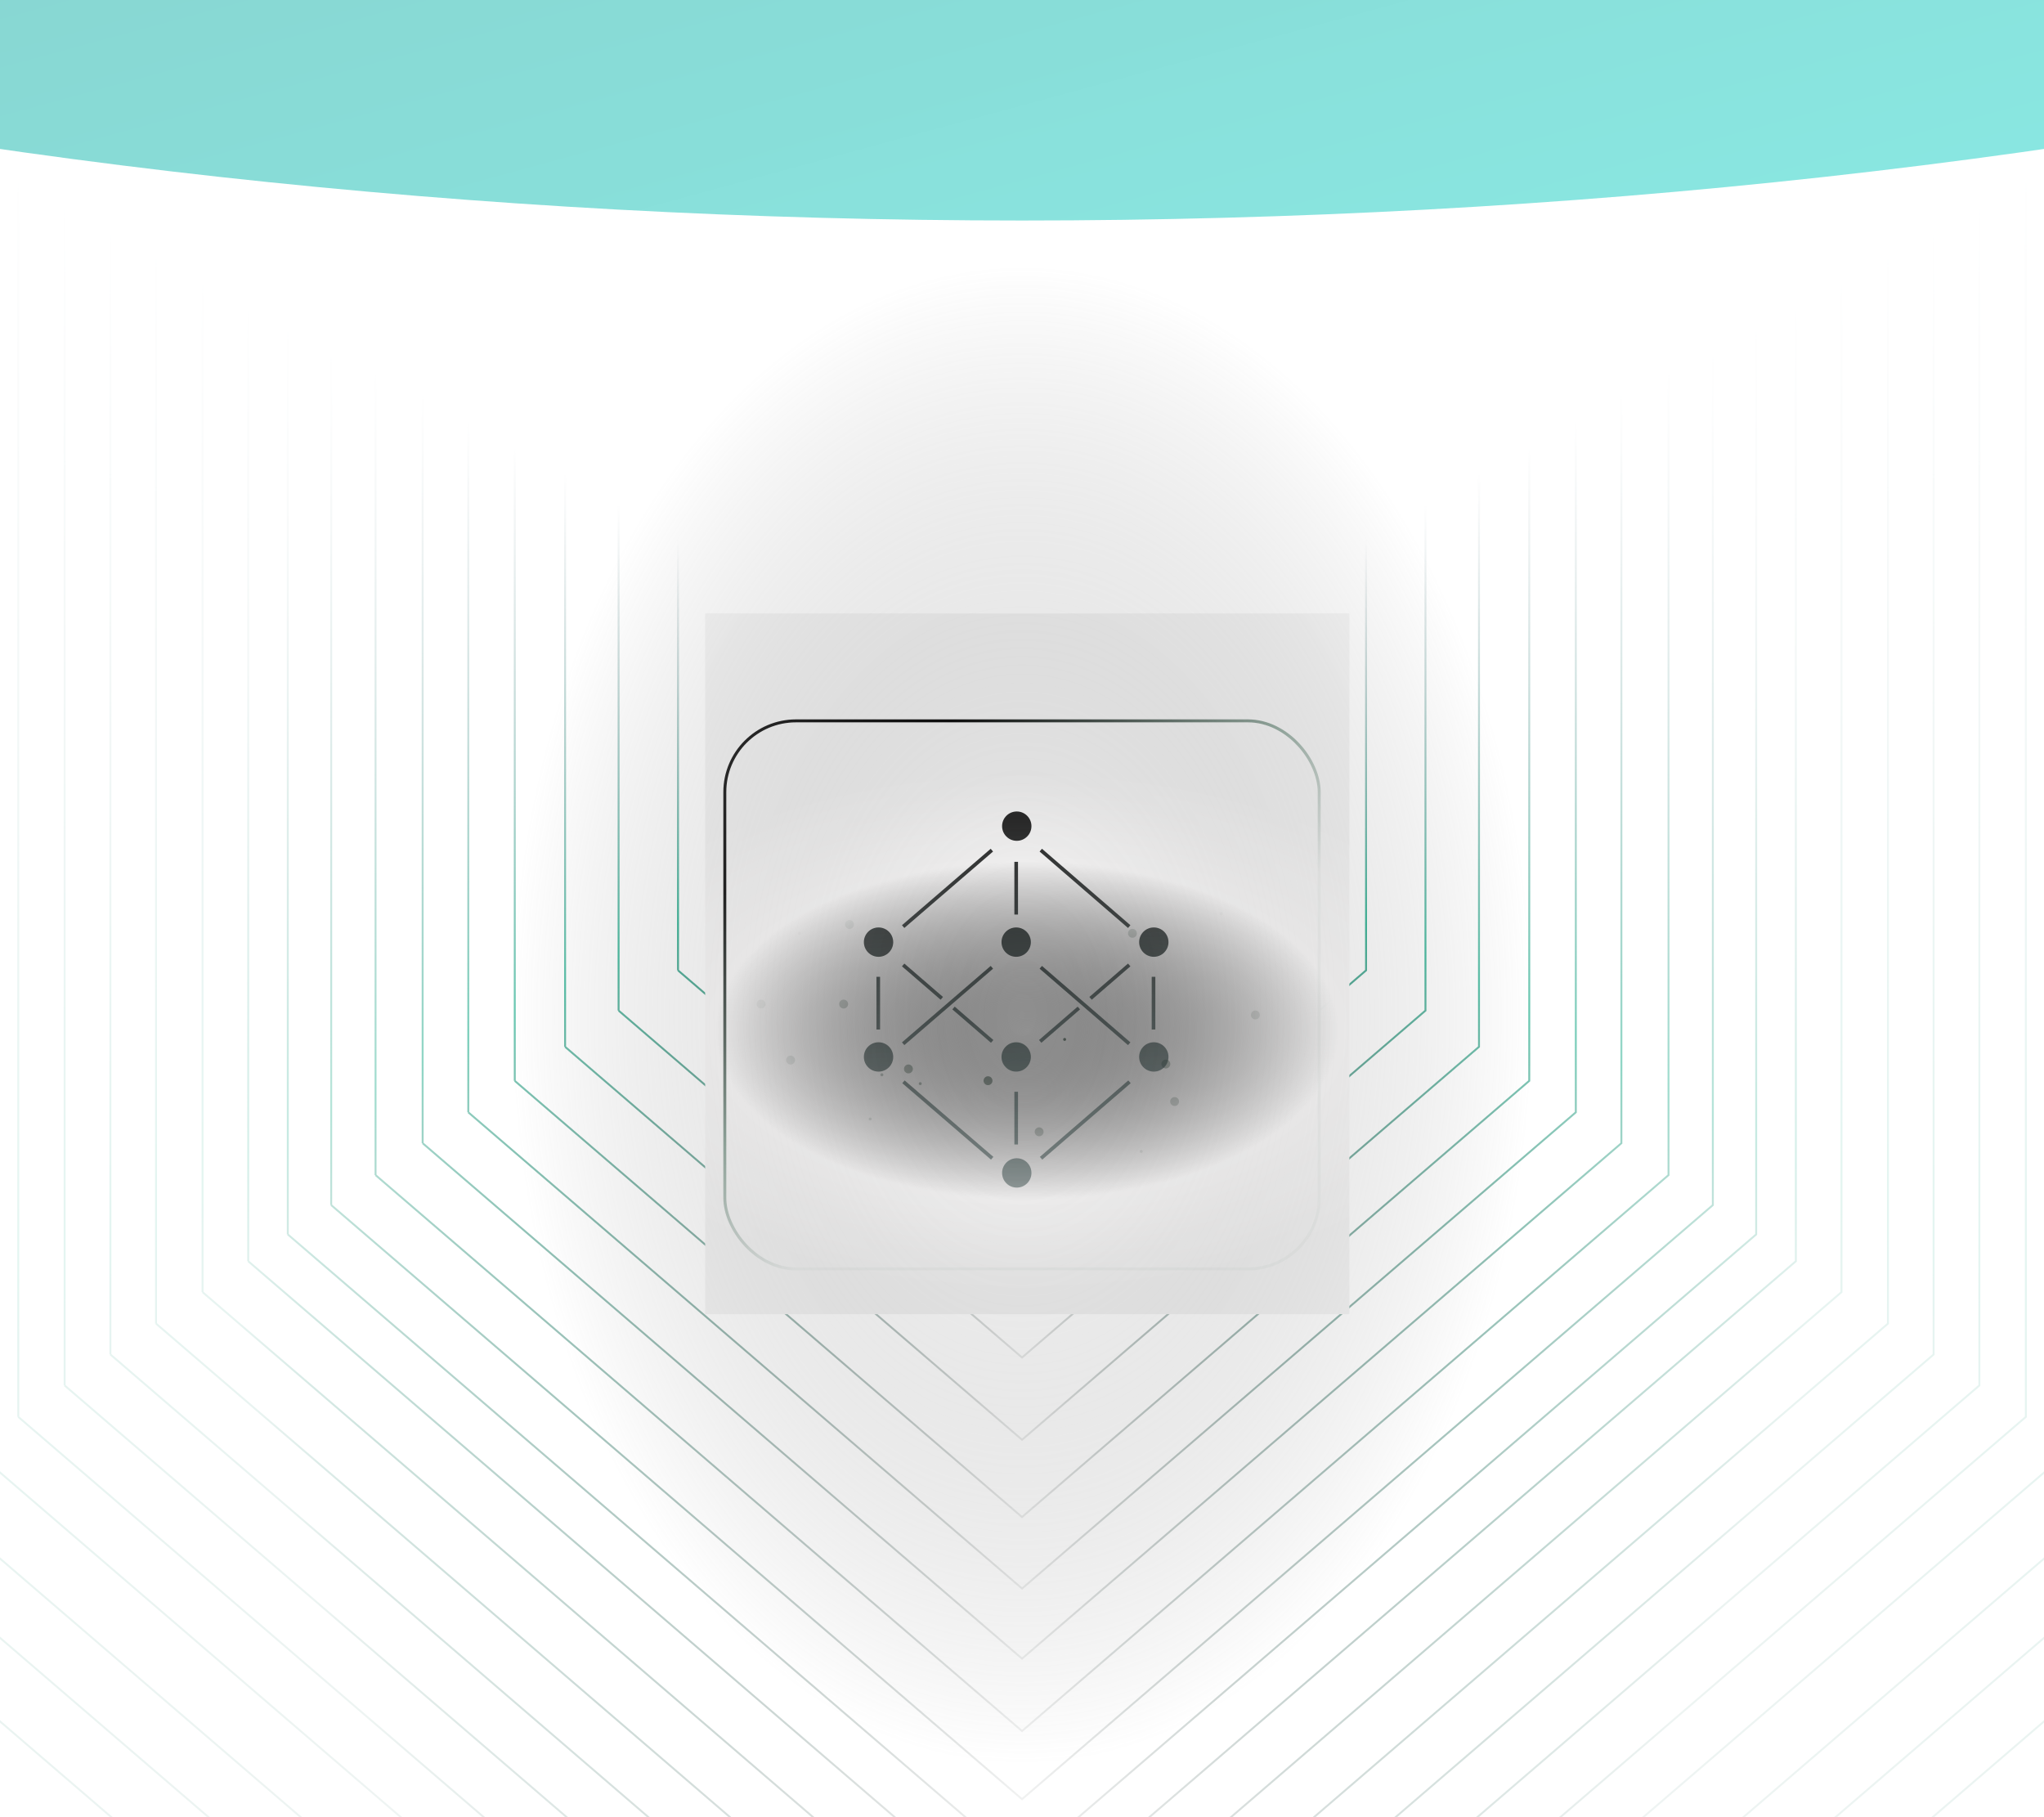 <svg width="450" height="400" viewBox="0 0 450 400" fill="none" xmlns="http://www.w3.org/2000/svg">
<rect x="-23.297" y="-21.029" width="476.973" height="430.908" fill="white"/>
<path d="M225.007 25.883L313.826 102.026V222.449L225.007 298.818L136.188 222.449M223.061 25.883L136.188 102.023V222.447" stroke="url(#paint0_linear_1200_88884)" stroke-width="0.425"/>
<path d="M225.008 45.982L300.746 110.912V213.599L225.008 278.721L149.27 213.599M223.348 45.982L149.27 110.909V213.597" stroke="url(#paint1_linear_1200_88884)" stroke-width="0.425"/>
<path d="M225.01 7.785L325.61 94.028V230.424L225.01 316.922L124.41 230.424M222.806 7.785L124.41 94.024V230.421" stroke="url(#paint2_linear_1200_88884)" stroke-width="0.425"/>
<path d="M225.001 -9.231L336.675 86.505V237.914L225.001 333.934L113.328 237.914M222.555 -9.231L113.328 86.5V237.911" stroke="url(#paint3_linear_1200_88884)" stroke-width="0.425"/>
<path d="M225.012 -24.967L346.926 79.548V244.843L225.012 349.668L103.098 244.843M222.341 -24.967L103.098 79.544V244.84" stroke="url(#paint4_linear_1200_88884)" stroke-width="0.425"/>
<path d="M225.003 -40.392L356.958 72.732V251.641L225.003 365.1L93.047 251.641M222.111 -40.392L93.047 72.727V251.637" stroke="url(#paint5_linear_1200_88884)" stroke-width="0.425"/>
<path d="M225.008 -56.328L367.336 65.688V258.66L225.008 381.037L82.68 258.66M221.889 -56.328L82.68 65.682V258.656" stroke="url(#paint6_linear_1200_88884)" stroke-width="0.425"/>
<path d="M225.004 -71.328L377.094 59.057V265.265L225.004 396.035L72.914 265.265M221.672 -71.328L72.914 59.051V265.26" stroke="url(#paint7_linear_1200_88884)" stroke-width="0.425"/>
<path d="M224.997 -86.004L386.635 52.566V271.719L224.997 410.699L63.359 271.719M221.456 -86.004L63.359 52.56V271.714" stroke="url(#paint8_linear_1200_88884)" stroke-width="0.425"/>
<path d="M225.008 -99.404L395.367 46.643V277.621L225.008 424.1L54.648 277.621M221.275 -99.404L54.648 46.636V277.616" stroke="url(#paint9_linear_1200_88884)" stroke-width="0.425"/>
<path d="M225.002 -114.84L405.41 39.821V284.424L225.002 439.543L44.594 284.424M221.049 -114.84L44.594 39.814V284.418" stroke="url(#paint10_linear_1200_88884)" stroke-width="0.425"/>
<path d="M224.998 -130.571L415.644 32.867V291.351L224.998 455.273L34.352 291.351M220.821 -130.571L34.352 32.86V291.345" stroke="url(#paint11_linear_1200_88884)" stroke-width="0.425"/>
<path d="M225 -146.012L425.695 26.042V298.15L225 470.713L24.305 298.15M220.603 -146.012L24.305 26.034V298.144" stroke="url(#paint12_linear_1200_88884)" stroke-width="0.425"/>
<path d="M225 -161.49L435.769 19.2V304.967L225 486.191L14.23 304.967M220.382 -161.49L14.23 19.192V304.961" stroke="url(#paint13_linear_1200_88884)" stroke-width="0.425"/>
<path d="M225.013 -177.192L446.004 12.26V311.884L225.013 501.896L4.023 311.884M220.171 -177.192L4.023 12.251V311.877" stroke="url(#paint14_linear_1200_88884)" stroke-width="0.425"/>
<path d="M225.008 -192.9L456.218 5.314V318.795L225.008 517.596L-6.203 318.795M219.941 -192.9L-6.203 5.304V318.788" stroke="url(#paint15_linear_1200_88884)" stroke-width="0.425"/>
<path d="M225.01 -211.836L468.547 -3.055V327.14L225.01 536.539L-18.527 327.14M219.674 -211.836L-18.527 -3.064V327.133" stroke="url(#paint16_linear_1200_88884)" stroke-width="0.425"/>
<path d="M225.006 -229.284L479.899 -10.768V334.823L225.006 553.986L-29.887 334.823M219.421 -229.284L-29.887 -10.778V334.816" stroke="url(#paint17_linear_1200_88884)" stroke-width="0.425"/>
<path d="M225.003 -247.675L491.866 -18.897V342.922L225.003 572.377L-41.859 342.922M219.156 -247.675L-41.859 -18.908V342.914" stroke="url(#paint18_linear_1200_88884)" stroke-width="0.425"/>
<g clipPath="url(#clip0_1200_88884)">
<rect x="159.25" y="158.354" width="131.505" height="121.291" rx="16" fill="white"/>
<circle cx="249.318" cy="205.445" r="0.979" transform="rotate(-180 249.318 205.445)" fill="#73867C"/>
<circle cx="262.291" cy="185.332" r="0.979" transform="rotate(-180 262.291 185.332)" fill="#73867C"/>
<ellipse cx="187.668" cy="190.515" rx="0.324" ry="0.324" transform="rotate(-180 187.668 190.515)" fill="#73867C"/>
<circle cx="187.025" cy="203.498" r="0.979" transform="rotate(-180 187.025 203.498)" fill="#73867C"/>
<ellipse cx="175.992" cy="205.441" rx="0.324" ry="0.324" transform="rotate(-180 175.992 205.441)" fill="#73867C"/>
<circle cx="172.748" cy="198.955" r="0.979" transform="rotate(-180 172.748 198.955)" fill="#73867C"/>
<circle cx="174.049" cy="233.343" r="0.979" transform="rotate(-180 174.049 233.343)" fill="#73867C"/>
<circle cx="167.56" cy="221.017" r="0.979" transform="rotate(-180 167.56 221.017)" fill="#73867C"/>
<circle cx="185.732" cy="221.017" r="0.979" transform="rotate(-180 185.732 221.017)" fill="#73867C"/>
<circle cx="217.517" cy="237.888" r="0.979" transform="rotate(-180 217.517 237.888)" fill="#73867C"/>
<circle cx="199.998" cy="235.295" r="0.979" transform="rotate(-180 199.998 235.295)" fill="#73867C"/>
<ellipse cx="251.254" cy="253.455" rx="0.324" ry="0.324" transform="rotate(-180 251.254 253.455)" fill="#73867C"/>
<ellipse rx="0.324" ry="0.324" transform="matrix(-1 -8.18178e-08 -8.18178e-08 1 191.566 246.317)" fill="#73867C"/>
<ellipse rx="0.324" ry="0.324" transform="matrix(-1 -8.18178e-08 -8.18178e-08 1 202.597 238.531)" fill="#73867C"/>
<ellipse rx="0.324" ry="0.324" transform="matrix(-1 -8.18178e-08 -8.18178e-08 1 194.156 236.584)" fill="#73867C"/>
<circle cx="256.671" cy="234.212" r="0.979" transform="rotate(-75 256.671 234.212)" fill="#73867C"/>
<circle cx="228.773" cy="249.138" r="0.979" transform="rotate(-75 228.773 249.138)" fill="#73867C"/>
<circle cx="268.844" cy="201.121" r="0.354" transform="rotate(105 268.844 201.121)" fill="#73867C"/>
<ellipse cx="234.387" cy="228.799" rx="0.324" ry="0.324" transform="rotate(-180 234.387 228.799)" fill="#73867C"/>
<circle cx="258.599" cy="242.472" r="0.979" transform="rotate(-180 258.599 242.472)" fill="#73867C"/>
<circle cx="276.382" cy="223.409" r="0.979" transform="rotate(-75 276.382 223.409)" fill="#73867C"/>
<path d="M155.246 135.035H297.067V289.276H155.246V135.035Z" fill="url(#paint19_radial_1200_88884)"/>
<path fill-rule="evenodd" clip-rule="evenodd" d="M223.849 185.084C225.633 185.084 227.079 183.637 227.079 181.853C227.079 180.069 225.633 178.623 223.849 178.623C222.065 178.623 220.618 180.069 220.618 181.853C220.618 183.637 222.065 185.084 223.849 185.084ZM254.02 210.613C255.804 210.613 257.25 209.166 257.25 207.382C257.25 205.598 255.804 204.152 254.02 204.152C252.236 204.152 250.79 205.598 250.79 207.382C250.79 209.166 252.236 210.613 254.02 210.613ZM196.648 207.382C196.648 209.166 195.202 210.613 193.418 210.613C191.634 210.613 190.188 209.166 190.188 207.382C190.188 205.598 191.634 204.152 193.418 204.152C195.202 204.152 196.648 205.598 196.648 207.382ZM223.719 210.613C225.503 210.613 226.949 209.166 226.949 207.382C226.949 205.598 225.503 204.152 223.719 204.152C221.935 204.152 220.489 205.598 220.489 207.382C220.489 209.166 221.935 210.613 223.719 210.613ZM196.648 232.654C196.648 234.438 195.202 235.884 193.418 235.884C191.634 235.884 190.188 234.438 190.188 232.654C190.188 230.87 191.634 229.424 193.418 229.424C195.202 229.424 196.648 230.87 196.648 232.654ZM223.719 235.884C225.503 235.884 226.949 234.438 226.949 232.654C226.949 230.87 225.503 229.424 223.719 229.424C221.935 229.424 220.489 230.87 220.489 232.654C220.489 234.438 221.935 235.884 223.719 235.884ZM257.25 232.654C257.25 234.438 255.804 235.884 254.02 235.884C252.236 235.884 250.79 234.438 250.79 232.654C250.79 230.87 252.236 229.424 254.02 229.424C255.804 229.424 257.25 230.87 257.25 232.654ZM223.849 261.415C225.633 261.415 227.079 259.969 227.079 258.185C227.079 256.401 225.633 254.954 223.849 254.954C222.065 254.954 220.618 256.401 220.618 258.185C220.618 259.969 222.065 261.415 223.849 261.415ZM223.321 251.926V240.321H224.121V251.926H223.321ZM223.321 189.712V201.316H224.121V189.712H223.321ZM192.954 226.621V215.016H193.754V226.621H192.954ZM253.556 215.016V226.621H254.356V215.016H253.556ZM218.631 187.438L199.097 204.265L198.574 203.659L218.109 186.832L218.631 187.438ZM199.097 230.053L218.631 213.227L218.109 212.621L198.574 229.447L199.097 230.053ZM207.607 219.452L199.097 212.103L198.574 212.708L207.084 220.058L207.607 219.452ZM248.342 212.103L239.832 219.452L240.355 220.058L248.865 212.708L248.342 212.103ZM218.697 228.932L210.187 221.582L209.664 222.188L218.174 229.537L218.697 228.932ZM237.256 221.582L228.746 228.932L229.269 229.537L237.779 222.188L237.256 221.582ZM218.697 254.652L199.163 237.825L198.641 238.431L218.175 255.258L218.697 254.652ZM248.342 204.264L228.872 187.438L229.396 186.833L248.865 203.659L248.342 204.264ZM228.872 213.226L248.342 230.053L248.865 229.448L229.396 212.621L228.872 213.226ZM248.409 237.826L228.939 254.652L229.462 255.257L248.932 238.431L248.409 237.826Z" fill="url(#paint20_linear_1200_88884)"/>
</g>
<rect x="159.574" y="158.678" width="130.856" height="120.642" rx="15.676" stroke="url(#paint21_linear_1200_88884)" stroke-width="0.649"/>
<rect x="-9.625" y="-5.141" width="469.25" height="420.284" fill="url(#paint22_radial_1200_88884)"/>
<g filter="url(#filter0_f_1200_88884)">
<ellipse cx="225" cy="-238.158" rx="688.312" ry="286.697" fill="url(#paint23_linear_1200_88884)"/>
</g>
<defs>
<filter id="filter0_f_1200_88884" x="-598.189" y="-659.732" width="1646.38" height="843.148" filterUnits="userSpaceOnUse" color-interpolation-filters="sRGB">
<feFlood flood-opacity="0" result="BackgroundImageFix"/>
<feBlend mode="normal" in="SourceGraphic" in2="BackgroundImageFix" result="shape"/>
<feGaussianBlur stdDeviation="67.438" result="effect1_foregroundBlur_1200_88884"/>
</filter>
<linearGradient id="paint0_linear_1200_88884" x1="259.775" y1="307.722" x2="259.775" y2="111.19" gradientUnits="userSpaceOnUse">
<stop stopColor="#375965" stop-opacity="0"/>
<stop offset="0.495" stop-color="#1DAC8A"/>
<stop offset="1" stop-color="#375965" stop-opacity="0"/>
</linearGradient>
<linearGradient id="paint1_linear_1200_88884" x1="254.655" y1="286.313" x2="254.655" y2="118.726" gradientUnits="userSpaceOnUse">
<stop stopColor="#375965" stop-opacity="0"/>
<stop offset="0.495" stop-color="#1DAC8A"/>
<stop offset="1" stop-color="#375965" stop-opacity="0"/>
</linearGradient>
<linearGradient id="paint2_linear_1200_88884" x1="264.39" y1="327.006" x2="264.39" y2="104.408" gradientUnits="userSpaceOnUse">
<stop stopColor="#375965" stop-opacity="0"/>
<stop offset="0.495" stop-color="#1DAC8A"/>
<stop offset="1" stop-color="#375965" stop-opacity="0"/>
</linearGradient>
<linearGradient id="paint3_linear_1200_88884" x1="268.716" y1="345.128" x2="268.716" y2="98.027" gradientUnits="userSpaceOnUse">
<stop stopColor="#375965" stop-opacity="0"/>
<stop offset="0.495" stop-color="#1DAC8A"/>
<stop offset="1" stop-color="#375965" stop-opacity="0"/>
</linearGradient>
<linearGradient id="paint4_linear_1200_88884" x1="272.736" y1="361.889" x2="272.736" y2="92.128" gradientUnits="userSpaceOnUse">
<stop stopColor="#375965" stop-opacity="0"/>
<stop offset="0.495" stop-color="#1DAC8A"/>
<stop offset="1" stop-color="#375965" stop-opacity="0"/>
</linearGradient>
<linearGradient id="paint5_linear_1200_88884" x1="276.657" y1="378.327" x2="276.657" y2="86.347" gradientUnits="userSpaceOnUse">
<stop stopColor="#375965" stop-opacity="0"/>
<stop offset="0.495" stop-color="#1DAC8A"/>
<stop offset="1" stop-color="#375965" stop-opacity="0"/>
</linearGradient>
<linearGradient id="paint6_linear_1200_88884" x1="280.722" y1="395.305" x2="280.722" y2="80.374" gradientUnits="userSpaceOnUse">
<stop stopColor="#375965" stop-opacity="0"/>
<stop offset="0.495" stop-color="#1DAC8A"/>
<stop offset="1" stop-color="#375965" stop-opacity="0"/>
</linearGradient>
<linearGradient id="paint7_linear_1200_88884" x1="284.54" y1="411.281" x2="284.54" y2="74.75" gradientUnits="userSpaceOnUse">
<stop stopColor="#375965" stop-opacity="0"/>
<stop offset="0.495" stop-color="#1DAC8A"/>
<stop offset="1" stop-color="#375965" stop-opacity="0"/>
</linearGradient>
<linearGradient id="paint8_linear_1200_88884" x1="288.271" y1="426.902" x2="288.271" y2="69.244" gradientUnits="userSpaceOnUse">
<stop stopColor="#375965" stop-opacity="0"/>
<stop offset="0.495" stop-color="#1DAC8A"/>
<stop offset="1" stop-color="#375965" stop-opacity="0"/>
</linearGradient>
<linearGradient id="paint9_linear_1200_88884" x1="291.695" y1="441.177" x2="291.695" y2="64.221" gradientUnits="userSpaceOnUse">
<stop stopColor="#375965" stop-opacity="0"/>
<stop offset="0.495" stop-color="#1DAC8A"/>
<stop offset="1" stop-color="#375965" stop-opacity="0"/>
</linearGradient>
<linearGradient id="paint10_linear_1200_88884" x1="295.623" y1="457.628" x2="295.623" y2="58.436" gradientUnits="userSpaceOnUse">
<stop stopColor="#375965" stop-opacity="0"/>
<stop offset="0.495" stop-color="#1DAC8A"/>
<stop offset="1" stop-color="#375965" stop-opacity="0"/>
</linearGradient>
<linearGradient id="paint11_linear_1200_88884" x1="299.627" y1="474.384" x2="299.627" y2="52.538" gradientUnits="userSpaceOnUse">
<stop stopColor="#375965" stop-opacity="0"/>
<stop offset="0.495" stop-color="#1DAC8A"/>
<stop offset="1" stop-color="#375965" stop-opacity="0"/>
</linearGradient>
<linearGradient id="paint12_linear_1200_88884" x1="303.563" y1="490.831" x2="303.563" y2="46.75" gradientUnits="userSpaceOnUse">
<stop stopColor="#375965" stop-opacity="0"/>
<stop offset="0.495" stop-color="#1DAC8A"/>
<stop offset="1" stop-color="#375965" stop-opacity="0"/>
</linearGradient>
<linearGradient id="paint13_linear_1200_88884" x1="307.506" y1="507.32" x2="307.506" y2="40.947" gradientUnits="userSpaceOnUse">
<stop stopColor="#375965" stop-opacity="0"/>
<stop offset="0.495" stop-color="#1DAC8A"/>
<stop offset="1" stop-color="#375965" stop-opacity="0"/>
</linearGradient>
<linearGradient id="paint14_linear_1200_88884" x1="311.521" y1="524.049" x2="311.521" y2="35.062" gradientUnits="userSpaceOnUse">
<stop stopColor="#375965" stop-opacity="0"/>
<stop offset="0.495" stop-color="#1DAC8A"/>
<stop offset="1" stop-color="#375965" stop-opacity="0"/>
</linearGradient>
<linearGradient id="paint15_linear_1200_88884" x1="315.516" y1="540.773" x2="315.516" y2="29.17" gradientUnits="userSpaceOnUse">
<stop stopColor="#375965" stop-opacity="0"/>
<stop offset="0.495" stop-color="#1DAC8A"/>
<stop offset="1" stop-color="#375965" stop-opacity="0"/>
</linearGradient>
<linearGradient id="paint16_linear_1200_88884" x1="320.344" y1="560.952" x2="320.344" y2="22.074" gradientUnits="userSpaceOnUse">
<stop stopColor="#375965" stop-opacity="0"/>
<stop offset="0.495" stop-color="#1DAC8A"/>
<stop offset="1" stop-color="#375965" stop-opacity="0"/>
</linearGradient>
<linearGradient id="paint17_linear_1200_88884" x1="324.785" y1="579.538" x2="324.785" y2="15.532" gradientUnits="userSpaceOnUse">
<stop stopColor="#375965" stop-opacity="0"/>
<stop offset="0.495" stop-color="#1DAC8A"/>
<stop offset="1" stop-color="#375965" stop-opacity="0"/>
</linearGradient>
<linearGradient id="paint18_linear_1200_88884" x1="329.467" y1="599.128" x2="329.467" y2="8.638" gradientUnits="userSpaceOnUse">
<stop stopColor="#375965" stop-opacity="0"/>
<stop offset="0.495" stop-color="#1DAC8A"/>
<stop offset="1" stop-color="#375965" stop-opacity="0"/>
</linearGradient>
<radialGradient id="paint19_radial_1200_88884" cx="0" cy="0" r="1" gradientUnits="userSpaceOnUse" gradientTransform="translate(226.156 226.863) rotate(180) scale(105.285 57.13)">
<stop stopColor="white" stop-opacity="0.43"/>
<stop offset="0.651" stop-color="#FCFBFB"/>
<stop offset="1" stop-color="#F2F2F2"/>
</radialGradient>
<linearGradient id="paint20_linear_1200_88884" x1="257.25" y1="178.623" x2="262.003" y2="302.513" gradientUnits="userSpaceOnUse">
<stop stopColor="#373737" stop-opacity="0.85"/>
<stop offset="1" stop-color="#5D7D7B" stop-opacity="0.35"/>
</linearGradient>
<linearGradient id="paint21_linear_1200_88884" x1="159.25" y1="196.753" x2="204.586" y2="256.618" gradientUnits="userSpaceOnUse">
<stop stopColor="#DAE9E2"/>
<stop offset="0.589" stop-color="#89A296"/>
<stop offset="1" stop-color="#89A296" stop-opacity="0.08"/>
</linearGradient>
<radialGradient id="paint22_radial_1200_88884" cx="0" cy="0" r="1" gradientUnits="userSpaceOnUse" gradientTransform="translate(225 223.466) rotate(180) scale(177.464 262.48)">
<stop stopColor="white" stop-opacity="0"/>
<stop offset="0.63" stop-color="white" stop-opacity="0.35"/>
<stop offset="1" stop-color="white" stop-opacity="0.88"/>
</radialGradient>
<linearGradient id="paint23_linear_1200_88884" x1="-103.794" y1="-774.273" x2="162.841" y2="205.21" gradientUnits="userSpaceOnUse">
<stop stopColor="#39617D" stop-opacity="0.49"/>
<stop offset="1" stop-color="#00DED1" stop-opacity="0.46"/>
<stop offset="1" stop-color="white" stop-opacity="0.51"/>
</linearGradient>
<clipPath id="clip0_1200_88884">
<rect x="159.25" y="158.354" width="131.505" height="121.291" rx="16" fill="white"/>
</clipPath>
</defs>
</svg>
